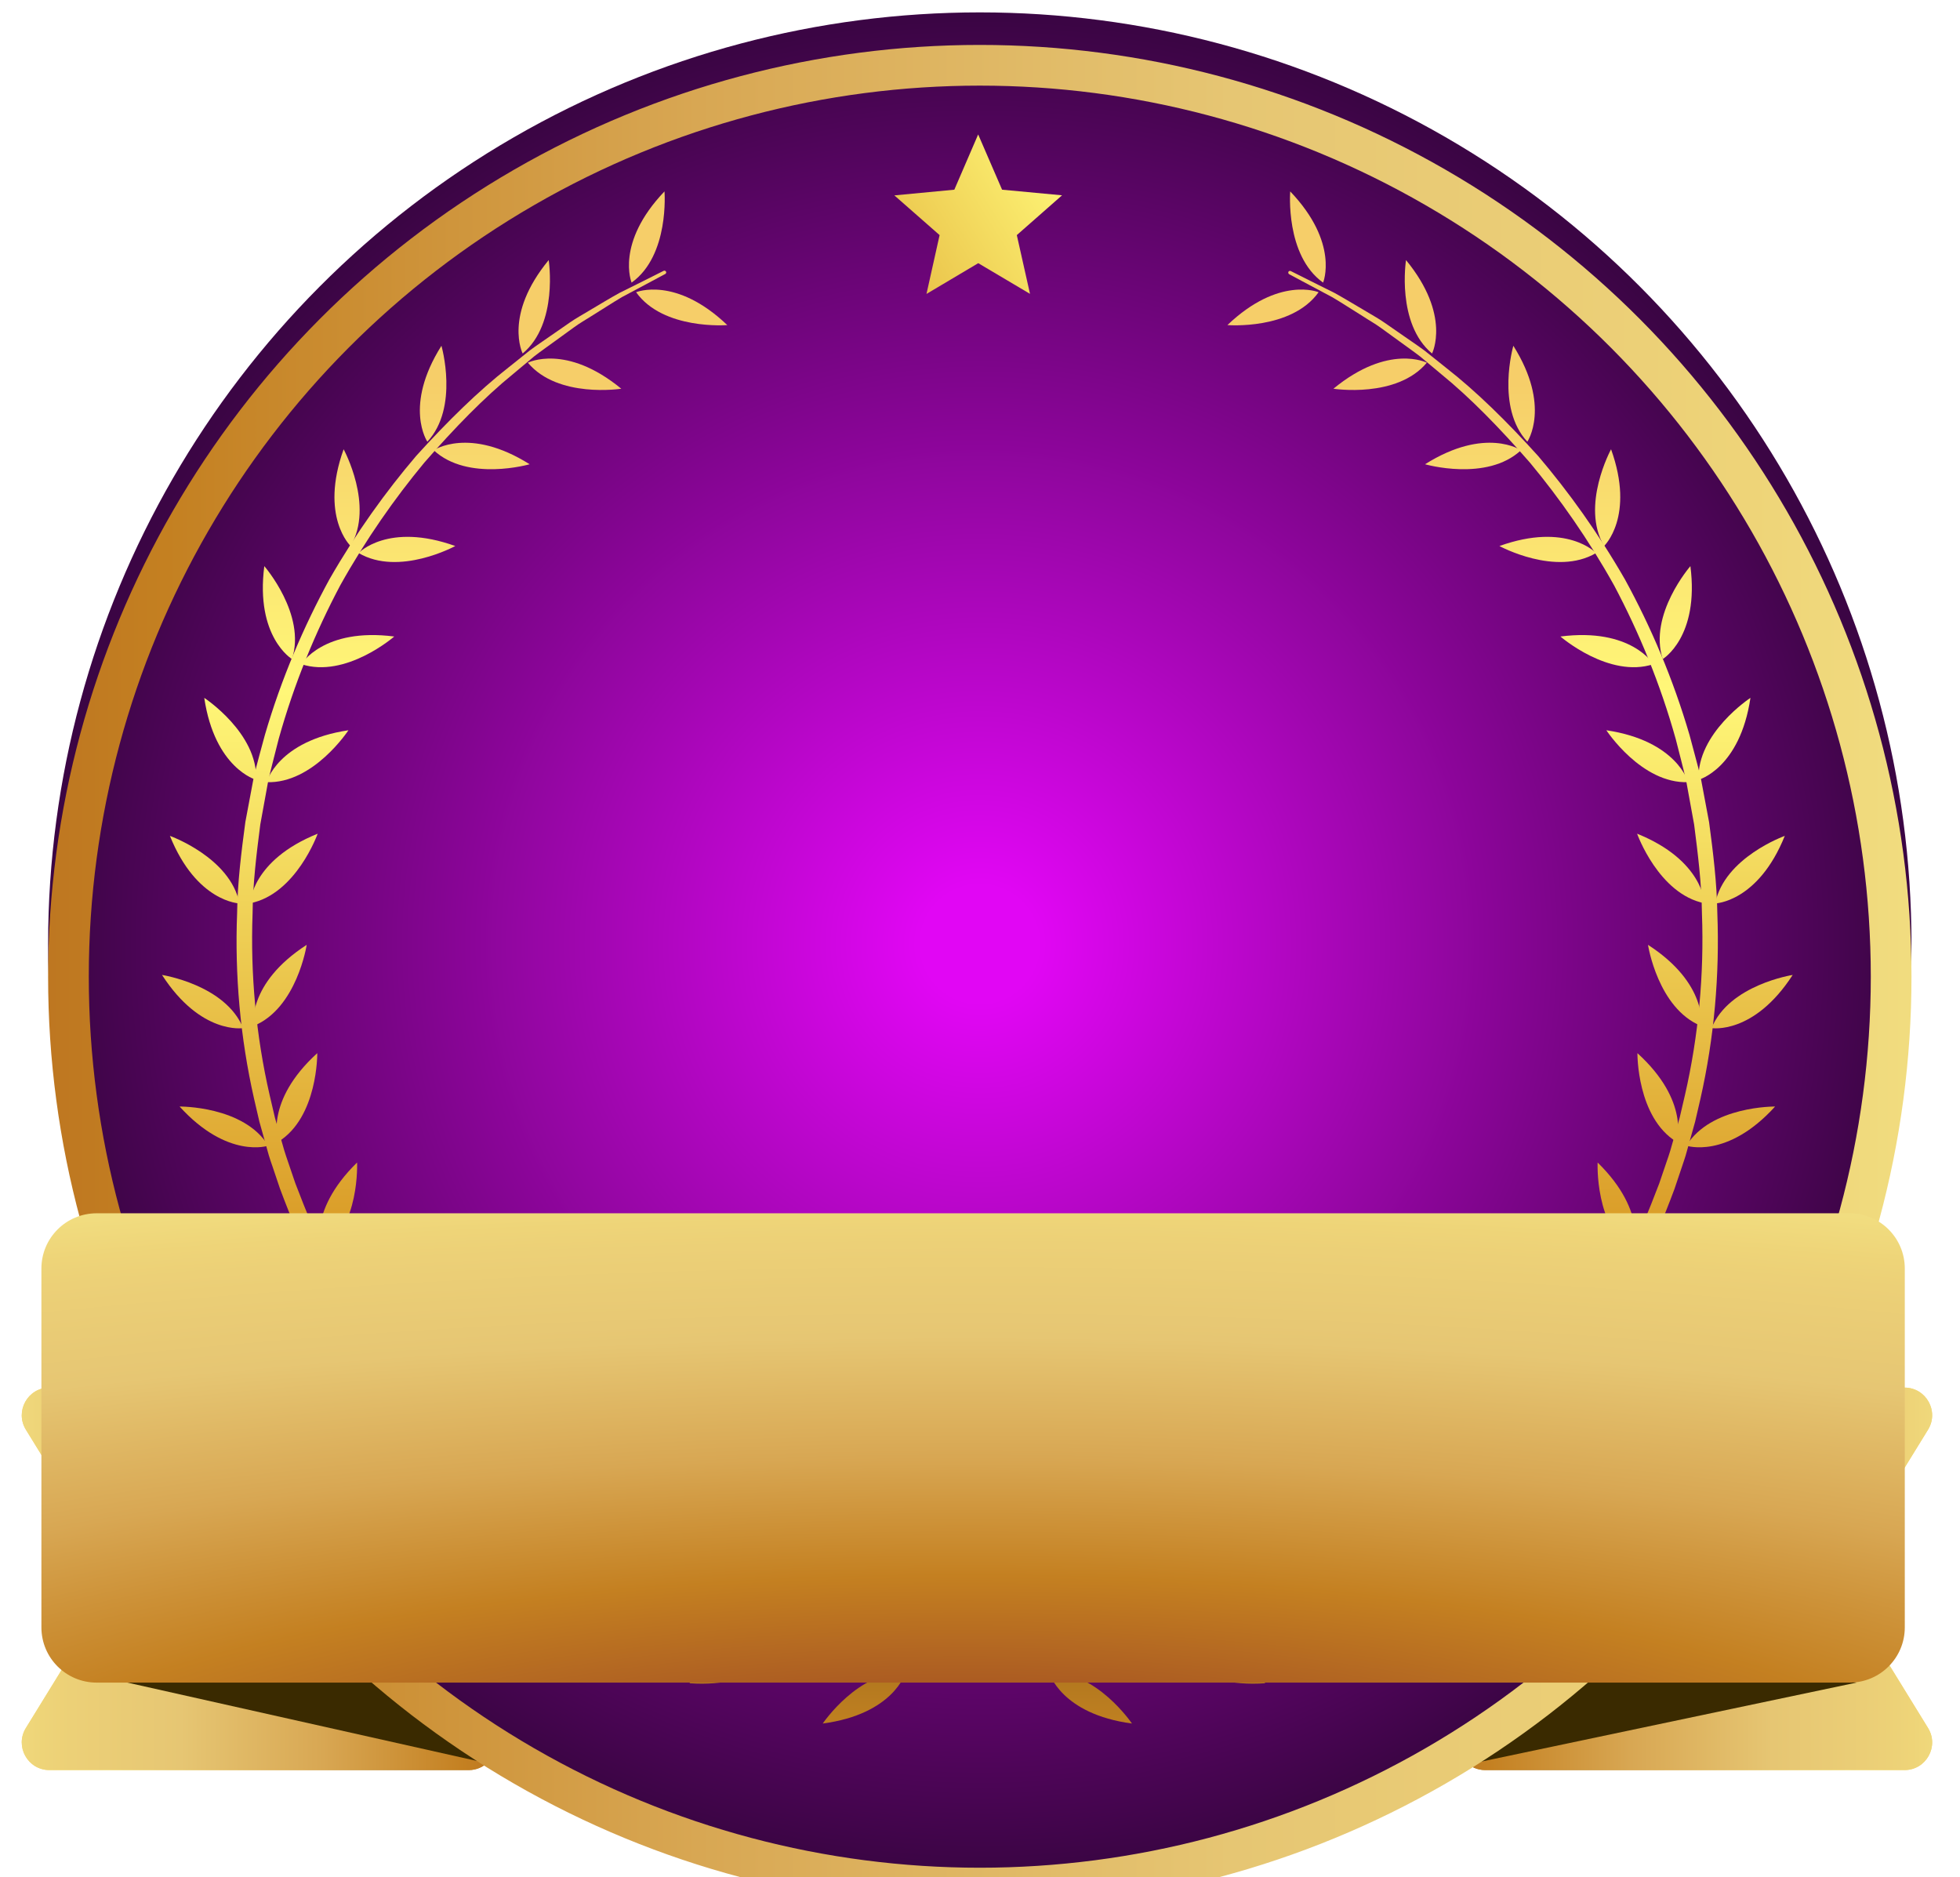 <svg width="142" height="136" viewBox="0 0 142 136" fill="none" xmlns="http://www.w3.org/2000/svg">
<path d="M139.684 125.185C140.504 126.517 139.545 128.233 137.98 128.233H107.598C106.494 128.233 105.598 127.337 105.598 126.233V102.525C105.598 101.421 106.494 100.525 107.598 100.525H137.98C139.544 100.525 140.503 102.241 139.683 103.574L133.679 113.329C133.284 113.971 133.283 114.782 133.679 115.425L139.684 125.185Z" fill="url(#paint0_linear_196_27724)"/>
<path d="M139.684 125.185C140.504 126.517 139.545 128.233 137.98 128.233H107.598C106.494 128.233 105.598 127.337 105.598 126.233V102.525C105.598 101.421 106.494 100.525 107.598 100.525H137.98C139.544 100.525 140.503 102.241 139.683 103.574L133.679 113.329C133.284 113.971 133.283 114.782 133.679 115.425L139.684 125.185Z" fill="url(#paint1_linear_196_27724)"/>
<path d="M106 114.896V127.896L134.5 121.896L106 114.896Z" fill="#3A2A00"/>
<path d="M1.875 125.185C1.055 126.517 2.014 128.233 3.579 128.233H33.961C35.065 128.233 35.961 127.337 35.961 126.233V102.525C35.961 101.421 35.065 100.525 33.961 100.525H3.579C2.015 100.525 1.056 102.241 1.876 103.574L7.88 113.329C8.275 113.971 8.275 114.782 7.88 115.425L1.875 125.185Z" fill="url(#paint2_linear_196_27724)"/>
<path d="M1.875 125.185C1.055 126.517 2.014 128.233 3.579 128.233H33.961C35.065 128.233 35.961 127.337 35.961 126.233V102.525C35.961 101.421 35.065 100.525 33.961 100.525H3.579C2.015 100.525 1.056 102.241 1.876 103.574L7.88 113.329C8.275 113.971 8.275 114.782 7.88 115.425L1.875 125.185Z" fill="url(#paint3_linear_196_27724)"/>
<path d="M36 114.896V127.896L7 121.396L36 114.896Z" fill="#3A2A00"/>
<g filter="url(#filter0_ii_196_27724)">
<circle cx="70.985" cy="68.397" r="67.5" fill="url(#paint4_radial_196_27724)"/>
</g>
<g filter="url(#filter1_i_196_27724)">
<circle cx="70.985" cy="68.397" r="66.026" stroke="url(#paint5_linear_196_27724)" stroke-width="2.948"/>
</g>
<g clip-path="url(#clip0_196_27724)">
<path fill-rule="evenodd" clip-rule="evenodd" d="M65.779 120.445C65.779 120.445 62.796 119.59 62.112 114.456C62.112 114.456 65.962 117.061 65.779 120.445Z" fill="url(#paint6_linear_196_27724)"/>
<path fill-rule="evenodd" clip-rule="evenodd" d="M65.597 121.194C65.597 121.194 64.742 124.177 59.607 124.861C59.607 124.861 62.213 121.005 65.597 121.194Z" fill="url(#paint7_linear_196_27724)"/>
<path fill-rule="evenodd" clip-rule="evenodd" d="M56.872 118.847C56.872 118.847 54.119 117.415 54.478 112.245C54.478 112.245 57.732 115.57 56.872 118.847Z" fill="url(#paint8_linear_196_27724)"/>
<path fill-rule="evenodd" clip-rule="evenodd" d="M56.547 119.549C56.547 119.549 55.115 122.296 49.945 121.942C49.945 121.942 53.27 118.688 56.547 119.549Z" fill="url(#paint9_linear_196_27724)"/>
<path fill-rule="evenodd" clip-rule="evenodd" d="M48.76 115.799C48.76 115.799 46.207 114.037 47.203 108.949C47.203 108.949 50.021 112.651 48.76 115.799Z" fill="url(#paint10_linear_196_27724)"/>
<path fill-rule="evenodd" clip-rule="evenodd" d="M48.347 116.454C48.347 116.454 46.585 119.007 41.497 118.01C41.497 118.01 45.199 115.192 48.347 116.454Z" fill="url(#paint11_linear_196_27724)"/>
<path fill-rule="evenodd" clip-rule="evenodd" d="M40.878 111.342C40.878 111.342 38.797 109.043 40.925 104.321C40.925 104.321 42.823 108.566 40.878 111.342Z" fill="url(#paint12_linear_196_27724)"/>
<path fill-rule="evenodd" clip-rule="evenodd" d="M40.33 111.885C40.33 111.885 38.031 113.966 33.309 111.832C33.309 111.832 37.553 109.933 40.33 111.885Z" fill="url(#paint13_linear_196_27724)"/>
<path fill-rule="evenodd" clip-rule="evenodd" d="M33.745 105.518C33.745 105.518 32.141 102.86 35.142 98.633C35.142 98.633 36.191 103.166 33.745 105.518Z" fill="url(#paint14_linear_196_27724)"/>
<path fill-rule="evenodd" clip-rule="evenodd" d="M33.102 105.943C33.102 105.943 30.449 107.547 26.217 104.546C26.217 104.546 30.75 103.502 33.102 105.943Z" fill="url(#paint15_linear_196_27724)"/>
<path fill-rule="evenodd" clip-rule="evenodd" d="M27.755 98.426C27.755 98.426 26.458 95.609 29.913 91.741C29.913 91.741 30.444 96.363 27.755 98.426Z" fill="url(#paint16_linear_196_27724)"/>
<path fill-rule="evenodd" clip-rule="evenodd" d="M27.071 98.774C27.071 98.774 24.253 100.071 20.386 96.616C20.386 96.616 25.008 96.086 27.071 98.774Z" fill="url(#paint17_linear_196_27724)"/>
<path fill-rule="evenodd" clip-rule="evenodd" d="M23.269 90.745C23.269 90.745 22.167 87.844 25.869 84.219C25.869 84.219 26.093 88.864 23.269 90.745Z" fill="url(#paint18_linear_196_27724)"/>
<path fill-rule="evenodd" clip-rule="evenodd" d="M22.562 91.045C22.562 91.045 19.661 92.148 16.036 88.446C16.036 88.446 20.681 88.222 22.562 91.045Z" fill="url(#paint19_linear_196_27724)"/>
<path fill-rule="evenodd" clip-rule="evenodd" d="M20.151 82.722C20.151 82.722 19.148 79.786 22.986 76.296C22.986 76.296 23.039 80.947 20.151 82.722Z" fill="url(#paint20_linear_196_27724)"/>
<path fill-rule="evenodd" clip-rule="evenodd" d="M19.437 82.999C19.437 82.999 16.501 84.001 13.011 80.163C13.011 80.163 17.663 80.11 19.437 82.999Z" fill="url(#paint21_linear_196_27724)"/>
<path fill-rule="evenodd" clip-rule="evenodd" d="M18.37 74.327C18.37 74.327 17.863 71.267 22.22 68.449C22.22 68.449 21.512 73.047 18.37 74.327Z" fill="url(#paint22_linear_196_27724)"/>
<path fill-rule="evenodd" clip-rule="evenodd" d="M17.616 74.48C17.616 74.48 14.556 74.987 11.738 70.63C11.738 70.63 16.336 71.338 17.616 74.48Z" fill="url(#paint23_linear_196_27724)"/>
<path fill-rule="evenodd" clip-rule="evenodd" d="M18.122 65.437C18.122 65.437 18.205 62.336 23.015 60.397C23.015 60.397 21.453 64.777 18.122 65.437Z" fill="url(#paint24_linear_196_27724)"/>
<path fill-rule="evenodd" clip-rule="evenodd" d="M17.35 65.449C17.35 65.449 14.249 65.366 12.31 60.556C12.31 60.556 16.69 62.118 17.35 65.449Z" fill="url(#paint25_linear_196_27724)"/>
<path fill-rule="evenodd" clip-rule="evenodd" d="M19.313 56.664C19.313 56.664 20.121 53.67 25.244 52.903C25.244 52.903 22.697 56.794 19.313 56.664Z" fill="url(#paint26_linear_196_27724)"/>
<path fill-rule="evenodd" clip-rule="evenodd" d="M18.559 56.494C18.559 56.494 15.564 55.686 14.798 50.557C14.798 50.557 18.689 53.104 18.559 56.494Z" fill="url(#paint27_linear_196_27724)"/>
<path fill-rule="evenodd" clip-rule="evenodd" d="M21.831 48.117C21.831 48.117 23.422 45.452 28.563 46.112C28.563 46.112 25.055 49.166 21.831 48.117Z" fill="url(#paint28_linear_196_27724)"/>
<path fill-rule="evenodd" clip-rule="evenodd" d="M21.153 47.745C21.153 47.745 18.488 46.154 19.148 41.013C19.148 41.013 22.202 44.521 21.153 47.745Z" fill="url(#paint29_linear_196_27724)"/>
<path fill-rule="evenodd" clip-rule="evenodd" d="M25.981 40.063C25.981 40.063 28.109 37.806 32.984 39.557C32.984 39.557 28.899 41.785 25.981 40.063Z" fill="url(#paint30_linear_196_27724)"/>
<path fill-rule="evenodd" clip-rule="evenodd" d="M25.403 39.557C25.403 39.557 23.145 37.429 24.896 32.547C24.896 32.547 27.125 36.633 25.403 39.557Z" fill="url(#paint31_linear_196_27724)"/>
<path fill-rule="evenodd" clip-rule="evenodd" d="M31.422 32.618C31.422 32.618 33.986 30.873 38.373 33.633C38.373 33.633 33.904 34.923 31.422 32.618Z" fill="url(#paint32_linear_196_27724)"/>
<path fill-rule="evenodd" clip-rule="evenodd" d="M30.962 31.999C30.962 31.999 29.217 29.435 31.982 25.049C31.982 25.049 33.273 29.517 30.962 31.999Z" fill="url(#paint33_linear_196_27724)"/>
<path fill-rule="evenodd" clip-rule="evenodd" d="M38.243 26.275C38.243 26.275 41.008 24.866 45.011 28.161C45.011 28.161 40.418 28.881 38.243 26.275Z" fill="url(#paint34_linear_196_27724)"/>
<path fill-rule="evenodd" clip-rule="evenodd" d="M37.866 25.609C37.866 25.609 36.457 22.844 39.752 18.841C39.752 18.841 40.471 23.434 37.866 25.609Z" fill="url(#paint35_linear_196_27724)"/>
<path fill-rule="evenodd" clip-rule="evenodd" d="M46.084 21.17C46.084 21.17 48.943 19.973 52.692 23.551C52.692 23.551 48.058 23.929 46.084 21.17Z" fill="url(#paint36_linear_196_27724)"/>
<path fill-rule="evenodd" clip-rule="evenodd" d="M45.759 20.474C45.759 20.474 44.562 17.615 48.141 13.866C48.141 13.866 48.518 18.499 45.759 20.474Z" fill="url(#paint37_linear_196_27724)"/>
<path d="M70.861 120.999C70.861 120.999 70.301 120.999 69.246 120.999C68.721 120.999 68.073 121.011 67.306 120.958C66.923 120.934 66.516 120.911 66.074 120.887C65.856 120.875 65.632 120.864 65.396 120.846C65.166 120.822 64.924 120.793 64.683 120.769C63.704 120.663 62.62 120.563 61.446 120.351C60.267 120.192 59.017 119.909 57.667 119.62C54.997 118.977 52.032 118.028 48.919 116.678C45.812 115.322 42.564 113.559 39.398 111.302C38.591 110.759 37.836 110.117 37.04 109.515C36.256 108.896 35.508 108.218 34.729 107.558C33.232 106.167 31.735 104.711 30.343 103.095C29.995 102.695 29.636 102.3 29.294 101.887C28.958 101.468 28.628 101.044 28.292 100.619L27.791 99.989L27.313 99.328C26.995 98.886 26.677 98.444 26.358 97.996C25.15 96.174 23.959 94.3 22.974 92.296C21.937 90.315 21.076 88.228 20.286 86.117L19.744 84.508C19.655 84.243 19.555 83.971 19.478 83.706L19.248 82.887L18.789 81.248L18.405 79.591C17.403 75.164 17.003 70.613 17.179 66.15C17.203 63.957 17.486 61.723 17.775 59.553C17.975 58.481 18.176 57.414 18.376 56.352C18.618 55.303 18.918 54.271 19.19 53.246C20.38 49.166 22.008 45.376 23.87 41.962C25.804 38.59 27.962 35.596 30.16 33.019C32.436 30.508 34.659 28.327 36.822 26.635C37.359 26.204 37.877 25.792 38.378 25.391C38.897 25.008 39.41 24.666 39.899 24.324C40.389 23.982 40.854 23.658 41.303 23.351C41.751 23.039 42.21 22.797 42.629 22.538C43.478 22.037 44.227 21.577 44.898 21.211C45.582 20.869 46.166 20.58 46.638 20.345C47.581 19.873 48.082 19.619 48.082 19.619C48.147 19.59 48.223 19.619 48.253 19.678C48.282 19.737 48.259 19.814 48.2 19.849H48.194C48.194 19.849 47.699 20.115 46.773 20.61C46.313 20.858 45.742 21.164 45.069 21.518C44.415 21.901 43.684 22.384 42.853 22.897C42.44 23.163 41.992 23.41 41.556 23.734C41.12 24.047 40.66 24.383 40.182 24.731C39.711 25.078 39.204 25.426 38.703 25.815C38.213 26.222 37.712 26.646 37.188 27.083C35.077 28.798 32.931 31.003 30.738 33.52C28.604 36.091 26.517 39.062 24.654 42.398C22.862 45.776 21.312 49.514 20.192 53.529C19.944 54.543 19.661 55.551 19.431 56.582C19.243 57.626 19.054 58.669 18.859 59.724C18.588 61.847 18.317 63.969 18.299 66.192C18.14 70.554 18.541 75.017 19.537 79.338L19.915 80.959L20.369 82.557L20.599 83.358C20.675 83.624 20.775 83.883 20.858 84.142L21.394 85.716C22.178 87.78 23.021 89.82 24.041 91.753C25.02 93.704 26.152 95.555 27.325 97.348C27.631 97.784 27.938 98.22 28.245 98.656L28.704 99.305L29.194 99.93C29.518 100.348 29.842 100.761 30.166 101.174C30.497 101.58 30.844 101.969 31.18 102.364C32.525 103.956 33.986 105.395 35.437 106.774C36.197 107.428 36.922 108.106 37.689 108.714C38.461 109.315 39.198 109.946 39.988 110.488C43.065 112.746 46.207 114.579 49.237 115.976C52.267 117.385 55.186 118.37 57.803 119.095C59.124 119.425 60.356 119.755 61.517 119.956C62.672 120.209 63.745 120.345 64.712 120.486C64.954 120.522 65.19 120.557 65.42 120.587C65.65 120.61 65.874 120.634 66.092 120.651C66.528 120.693 66.935 120.734 67.312 120.769C68.067 120.858 68.721 120.875 69.246 120.905C70.295 120.958 70.855 120.981 70.855 120.981L70.861 120.999Z" fill="url(#paint38_linear_196_27724)"/>
<path fill-rule="evenodd" clip-rule="evenodd" d="M75.837 120.445C75.837 120.445 78.82 119.59 79.503 114.456C79.503 114.456 75.654 117.061 75.837 120.445Z" fill="url(#paint39_linear_196_27724)"/>
<path fill-rule="evenodd" clip-rule="evenodd" d="M76.019 121.194C76.019 121.194 76.874 124.177 82.009 124.861C82.009 124.861 79.403 121.005 76.019 121.194Z" fill="url(#paint40_linear_196_27724)"/>
<path fill-rule="evenodd" clip-rule="evenodd" d="M84.744 118.847C84.744 118.847 87.497 117.415 87.138 112.245C87.138 112.245 83.883 115.57 84.744 118.847Z" fill="url(#paint41_linear_196_27724)"/>
<path fill-rule="evenodd" clip-rule="evenodd" d="M85.069 119.549C85.069 119.549 86.501 122.296 91.671 121.942C91.671 121.942 88.346 118.688 85.069 119.549Z" fill="url(#paint42_linear_196_27724)"/>
<path fill-rule="evenodd" clip-rule="evenodd" d="M92.856 115.799C92.856 115.799 95.409 114.037 94.412 108.949C94.412 108.949 91.594 112.651 92.856 115.799Z" fill="url(#paint43_linear_196_27724)"/>
<path fill-rule="evenodd" clip-rule="evenodd" d="M93.269 116.454C93.269 116.454 95.031 119.007 100.119 118.01C100.119 118.01 96.417 115.192 93.269 116.454Z" fill="url(#paint44_linear_196_27724)"/>
<path fill-rule="evenodd" clip-rule="evenodd" d="M100.738 111.342C100.738 111.342 102.825 109.043 100.691 104.321C100.691 104.321 98.793 108.566 100.738 111.342Z" fill="url(#paint45_linear_196_27724)"/>
<path fill-rule="evenodd" clip-rule="evenodd" d="M101.286 111.885C101.286 111.885 103.585 113.966 108.307 111.832C108.307 111.832 104.063 109.933 101.286 111.885Z" fill="url(#paint46_linear_196_27724)"/>
<path fill-rule="evenodd" clip-rule="evenodd" d="M107.871 105.518C107.871 105.518 109.475 102.86 106.474 98.633C106.474 98.633 105.431 103.166 107.871 105.518Z" fill="url(#paint47_linear_196_27724)"/>
<path fill-rule="evenodd" clip-rule="evenodd" d="M108.514 105.943C108.514 105.943 111.172 107.547 115.399 104.546C115.399 104.546 110.866 103.502 108.514 105.943Z" fill="url(#paint48_linear_196_27724)"/>
<path fill-rule="evenodd" clip-rule="evenodd" d="M113.861 98.426C113.861 98.426 115.158 95.609 111.703 91.741C111.703 91.741 111.172 96.363 113.861 98.426Z" fill="url(#paint49_linear_196_27724)"/>
<path fill-rule="evenodd" clip-rule="evenodd" d="M114.544 98.774C114.544 98.774 117.362 100.071 121.23 96.616C121.23 96.616 116.608 96.086 114.544 98.774Z" fill="url(#paint50_linear_196_27724)"/>
<path fill-rule="evenodd" clip-rule="evenodd" d="M118.347 90.745C118.347 90.745 119.449 87.844 115.747 84.219C115.747 84.219 115.523 88.864 118.347 90.745Z" fill="url(#paint51_linear_196_27724)"/>
<path fill-rule="evenodd" clip-rule="evenodd" d="M119.054 91.045C119.054 91.045 121.955 92.148 125.58 88.446C125.58 88.446 120.935 88.222 119.054 91.045Z" fill="url(#paint52_linear_196_27724)"/>
<path fill-rule="evenodd" clip-rule="evenodd" d="M121.465 82.722C121.465 82.722 122.468 79.786 118.63 76.296C118.63 76.296 118.577 80.947 121.465 82.722Z" fill="url(#paint53_linear_196_27724)"/>
<path fill-rule="evenodd" clip-rule="evenodd" d="M122.179 82.999C122.179 82.999 125.115 84.001 128.604 80.163C128.604 80.163 123.953 80.11 122.179 82.999Z" fill="url(#paint54_linear_196_27724)"/>
<path fill-rule="evenodd" clip-rule="evenodd" d="M123.246 74.327C123.246 74.327 123.753 71.267 119.396 68.449C119.396 68.449 120.104 73.047 123.246 74.327Z" fill="url(#paint55_linear_196_27724)"/>
<path fill-rule="evenodd" clip-rule="evenodd" d="M124 74.48C124 74.48 127.06 74.987 129.878 70.63C129.878 70.63 125.28 71.338 124 74.48Z" fill="url(#paint56_linear_196_27724)"/>
<path fill-rule="evenodd" clip-rule="evenodd" d="M123.493 65.437C123.493 65.437 123.411 62.336 118.606 60.397C118.606 60.397 120.168 64.777 123.493 65.437Z" fill="url(#paint57_linear_196_27724)"/>
<path fill-rule="evenodd" clip-rule="evenodd" d="M124.266 65.449C124.266 65.449 127.366 65.366 129.306 60.556C129.306 60.556 124.926 62.118 124.266 65.449Z" fill="url(#paint58_linear_196_27724)"/>
<path fill-rule="evenodd" clip-rule="evenodd" d="M122.308 56.664C122.308 56.664 121.501 53.67 116.378 52.903C116.378 52.903 118.925 56.794 122.308 56.664Z" fill="url(#paint59_linear_196_27724)"/>
<path fill-rule="evenodd" clip-rule="evenodd" d="M123.057 56.494C123.057 56.494 126.052 55.686 126.818 50.557C126.818 50.557 122.927 53.104 123.057 56.494Z" fill="url(#paint60_linear_196_27724)"/>
<path fill-rule="evenodd" clip-rule="evenodd" d="M119.785 48.117C119.785 48.117 118.194 45.452 113.053 46.112C113.053 46.112 116.561 49.166 119.785 48.117Z" fill="url(#paint61_linear_196_27724)"/>
<path fill-rule="evenodd" clip-rule="evenodd" d="M120.463 47.745C120.463 47.745 123.128 46.154 122.468 41.013C122.468 41.013 119.414 44.521 120.463 47.745Z" fill="url(#paint62_linear_196_27724)"/>
<path fill-rule="evenodd" clip-rule="evenodd" d="M115.635 40.063C115.635 40.063 113.507 37.806 108.632 39.557C108.632 39.557 112.717 41.785 115.635 40.063Z" fill="url(#paint63_linear_196_27724)"/>
<path fill-rule="evenodd" clip-rule="evenodd" d="M116.213 39.557C116.213 39.557 118.471 37.429 116.72 32.547C116.72 32.547 114.491 36.633 116.213 39.557Z" fill="url(#paint64_linear_196_27724)"/>
<path fill-rule="evenodd" clip-rule="evenodd" d="M110.194 32.618C110.194 32.618 107.629 30.873 103.243 33.633C103.243 33.633 107.712 34.923 110.194 32.618Z" fill="url(#paint65_linear_196_27724)"/>
<path fill-rule="evenodd" clip-rule="evenodd" d="M110.654 31.999C110.654 31.999 112.399 29.435 109.64 25.049C109.64 25.049 108.349 29.517 110.654 31.999Z" fill="url(#paint66_linear_196_27724)"/>
<path fill-rule="evenodd" clip-rule="evenodd" d="M103.373 26.275C103.373 26.275 100.608 24.866 96.605 28.161C96.605 28.161 101.198 28.881 103.373 26.275Z" fill="url(#paint67_linear_196_27724)"/>
<path fill-rule="evenodd" clip-rule="evenodd" d="M103.75 25.609C103.75 25.609 105.159 22.844 101.864 18.841C101.864 18.841 101.145 23.434 103.75 25.609Z" fill="url(#paint68_linear_196_27724)"/>
<path fill-rule="evenodd" clip-rule="evenodd" d="M95.532 21.17C95.532 21.17 92.673 19.973 88.924 23.551C88.924 23.551 93.558 23.929 95.532 21.17Z" fill="url(#paint69_linear_196_27724)"/>
<path fill-rule="evenodd" clip-rule="evenodd" d="M95.857 20.474C95.857 20.474 97.053 17.615 93.475 13.866C93.475 13.866 93.098 18.499 95.857 20.474Z" fill="url(#paint70_linear_196_27724)"/>
<path d="M70.755 120.999C70.755 120.999 71.315 120.97 72.364 120.923C72.889 120.893 73.537 120.875 74.292 120.787C74.669 120.752 75.076 120.71 75.512 120.669C75.73 120.651 75.954 120.628 76.184 120.604C76.414 120.569 76.65 120.533 76.892 120.504C77.859 120.363 78.937 120.227 80.087 119.973C81.248 119.773 82.48 119.443 83.801 119.113C86.418 118.388 89.337 117.403 92.367 115.994C95.403 114.597 98.539 112.764 101.616 110.506C102.406 109.969 103.137 109.333 103.915 108.731C104.682 108.118 105.407 107.446 106.167 106.792C107.623 105.412 109.08 103.974 110.424 102.382C110.76 101.987 111.107 101.598 111.438 101.191C111.762 100.779 112.08 100.36 112.41 99.948L112.9 99.323L113.359 98.674C113.666 98.238 113.973 97.802 114.279 97.365C115.446 95.573 116.584 93.722 117.563 91.771C118.583 89.837 119.426 87.803 120.21 85.734L120.746 84.16C120.835 83.901 120.929 83.635 121.005 83.376L121.235 82.574L121.689 80.977L122.067 79.356C123.063 75.034 123.464 70.566 123.305 66.209C123.281 63.987 123.01 61.859 122.739 59.742C122.55 58.687 122.355 57.644 122.167 56.6C121.937 55.568 121.654 54.554 121.406 53.546C120.286 49.532 118.736 45.794 116.944 42.416C115.081 39.074 112.994 36.108 110.86 33.538C108.667 31.021 106.521 28.816 104.411 27.101C103.886 26.664 103.385 26.24 102.895 25.833C102.394 25.444 101.887 25.096 101.416 24.748C100.938 24.401 100.478 24.07 100.042 23.752C99.606 23.434 99.152 23.186 98.745 22.915C97.914 22.402 97.183 21.919 96.529 21.535C95.857 21.176 95.291 20.875 94.825 20.628C93.899 20.132 93.404 19.867 93.404 19.867H93.398C93.339 19.826 93.316 19.755 93.345 19.69C93.375 19.631 93.451 19.608 93.516 19.637C93.516 19.637 94.017 19.891 94.96 20.362C95.432 20.598 96.016 20.887 96.7 21.229C97.372 21.6 98.12 22.06 98.969 22.555C99.388 22.815 99.848 23.056 100.296 23.369C100.744 23.675 101.209 24 101.699 24.342C102.188 24.683 102.701 25.025 103.22 25.409C103.721 25.809 104.24 26.228 104.776 26.652C106.945 28.344 109.168 30.526 111.438 33.037C113.636 35.619 115.788 38.608 117.728 41.98C119.597 45.393 121.218 49.184 122.409 53.263C122.674 54.289 122.974 55.321 123.222 56.37C123.423 57.431 123.623 58.498 123.823 59.571C124.112 61.741 124.389 63.975 124.419 66.168C124.59 70.631 124.195 75.182 123.193 79.609L122.809 81.266L122.35 82.904L122.12 83.724C122.037 83.995 121.943 84.26 121.854 84.531L121.312 86.141C120.522 88.257 119.661 90.338 118.624 92.319C117.633 94.323 116.449 96.198 115.24 98.02C114.922 98.468 114.603 98.91 114.285 99.352L113.813 100.012L113.306 100.643C112.97 101.068 112.634 101.486 112.304 101.911C111.962 102.323 111.603 102.718 111.255 103.119C109.869 104.728 108.366 106.19 106.869 107.582C106.091 108.242 105.342 108.92 104.558 109.539C103.762 110.146 103.007 110.783 102.2 111.325C99.034 113.583 95.78 115.346 92.679 116.702C89.572 118.052 86.601 119.001 83.931 119.643C82.587 119.926 81.331 120.209 80.152 120.374C78.984 120.587 77.894 120.687 76.915 120.793C76.668 120.822 76.432 120.846 76.202 120.87C75.966 120.887 75.742 120.899 75.524 120.911C75.088 120.934 74.675 120.958 74.292 120.982C73.531 121.035 72.883 121.023 72.352 121.023C71.303 121.023 70.743 121.023 70.743 121.023L70.755 120.999Z" fill="url(#paint71_linear_196_27724)"/>
</g>
<g clip-path="url(#clip1_196_27724)">
<path d="M67.123 21.294L70.873 19.066L74.622 21.288L73.667 17.032L76.945 14.149L72.6 13.742L70.867 9.739L69.14 13.742L64.795 14.155L68.073 17.032L67.123 21.294Z" fill="url(#paint72_linear_196_27724)"/>
</g>
<path d="M3 91.897C3 89.687 4.791 87.897 7 87.897H134C136.209 87.897 138 89.687 138 91.897V117.896C138 120.106 136.209 121.896 134 121.896H7C4.791 121.896 3 120.106 3 117.896V91.897Z" fill="url(#paint73_diamond_196_27724)"/>
<defs>
<filter id="filter0_ii_196_27724" x="3.485" y="0.896" width="135" height="135" filterUnits="userSpaceOnUse" color-interpolation-filters="sRGB">
<feFlood flood-opacity="0" result="BackgroundImageFix"/>
<feBlend mode="normal" in="SourceGraphic" in2="BackgroundImageFix" result="shape"/>
<feColorMatrix in="SourceAlpha" type="matrix" values="0 0 0 0 0 0 0 0 0 0 0 0 0 0 0 0 0 0 127 0" result="hardAlpha"/>
<feOffset/>
<feGaussianBlur stdDeviation="8.548"/>
<feComposite in2="hardAlpha" operator="arithmetic" k2="-1" k3="1"/>
<feColorMatrix type="matrix" values="0 0 0 0 0 0 0 0 0 0 0 0 0 0 0 0 0 0 1 0"/>
<feBlend mode="normal" in2="shape" result="effect1_innerShadow_196_27724"/>
<feColorMatrix in="SourceAlpha" type="matrix" values="0 0 0 0 0 0 0 0 0 0 0 0 0 0 0 0 0 0 127 0" result="hardAlpha"/>
<feOffset/>
<feGaussianBlur stdDeviation="8.548"/>
<feComposite in2="hardAlpha" operator="arithmetic" k2="-1" k3="1"/>
<feColorMatrix type="matrix" values="0 0 0 0 0 0 0 0 0 0 0 0 0 0 0 0 0 0 1 0"/>
<feBlend mode="normal" in2="effect1_innerShadow_196_27724" result="effect2_innerShadow_196_27724"/>
</filter>
<filter id="filter1_i_196_27724" x="3.485" y="0.896" width="135" height="137.358" filterUnits="userSpaceOnUse" color-interpolation-filters="sRGB">
<feFlood flood-opacity="0" result="BackgroundImageFix"/>
<feBlend mode="normal" in="SourceGraphic" in2="BackgroundImageFix" result="shape"/>
<feColorMatrix in="SourceAlpha" type="matrix" values="0 0 0 0 0 0 0 0 0 0 0 0 0 0 0 0 0 0 127 0" result="hardAlpha"/>
<feOffset dy="2.358"/>
<feGaussianBlur stdDeviation="1.179"/>
<feComposite in2="hardAlpha" operator="arithmetic" k2="-1" k3="1"/>
<feColorMatrix type="matrix" values="0 0 0 0 0 0 0 0 0 0 0 0 0 0 0 0 0 0 0.25 0"/>
<feBlend mode="normal" in2="shape" result="effect1_innerShadow_196_27724"/>
</filter>
<linearGradient id="paint0_linear_196_27724" x1="105.598" y1="114.377" x2="141.559" y2="114.377" gradientUnits="userSpaceOnUse">
<stop stop-color="#DB9125"/>
<stop offset="0.04" stop-color="#C18121"/>
<stop offset="0.09" stop-color="#AE751E"/>
<stop offset="0.12" stop-color="#A7711E"/>
<stop offset="0.19" stop-color="#AC751E"/>
<stop offset="0.28" stop-color="#BB8221"/>
<stop offset="0.38" stop-color="#D59725"/>
<stop offset="0.39" stop-color="#D99A26"/>
<stop offset="0.78" stop-color="#FFF778"/>
<stop offset="1" stop-color="#F6CE69"/>
</linearGradient>
<linearGradient id="paint1_linear_196_27724" x1="87.585" y1="120.729" x2="148.925" y2="120.729" gradientUnits="userSpaceOnUse">
<stop stop-color="#9A3A1F"/>
<stop offset="0.167" stop-color="#A95822"/>
<stop offset="0.331" stop-color="#C48021"/>
<stop offset="0.498" stop-color="#D8A753"/>
<stop offset="0.666" stop-color="#E6C673"/>
<stop offset="0.796" stop-color="#ECD077"/>
<stop offset="0.83" stop-color="#EED478"/>
<stop offset="1" stop-color="#F8F090"/>
</linearGradient>
<linearGradient id="paint2_linear_196_27724" x1="35.961" y1="114.377" x2="-3.8147e-06" y2="114.377" gradientUnits="userSpaceOnUse">
<stop stop-color="#DB9125"/>
<stop offset="0.04" stop-color="#C18121"/>
<stop offset="0.09" stop-color="#AE751E"/>
<stop offset="0.12" stop-color="#A7711E"/>
<stop offset="0.19" stop-color="#AC751E"/>
<stop offset="0.28" stop-color="#BB8221"/>
<stop offset="0.38" stop-color="#D59725"/>
<stop offset="0.39" stop-color="#D99A26"/>
<stop offset="0.78" stop-color="#FFF778"/>
<stop offset="1" stop-color="#F6CE69"/>
</linearGradient>
<linearGradient id="paint3_linear_196_27724" x1="53.974" y1="120.729" x2="-7.366" y2="120.729" gradientUnits="userSpaceOnUse">
<stop stop-color="#9A3A1F"/>
<stop offset="0.167" stop-color="#A95822"/>
<stop offset="0.331" stop-color="#C48021"/>
<stop offset="0.498" stop-color="#D8A753"/>
<stop offset="0.666" stop-color="#E6C673"/>
<stop offset="0.796" stop-color="#ECD077"/>
<stop offset="0.83" stop-color="#EED478"/>
<stop offset="1" stop-color="#F8F090"/>
</linearGradient>
<radialGradient id="paint4_radial_196_27724" cx="0" cy="0" r="1" gradientUnits="userSpaceOnUse" gradientTransform="translate(70.985 68.397) rotate(90) scale(67.5)">
<stop offset="0.062" stop-color="#E106F4"/>
<stop offset="0.99" stop-color="#3B0544"/>
</radialGradient>
<linearGradient id="paint5_linear_196_27724" x1="-64.139" y1="99.334" x2="166.136" y2="99.334" gradientUnits="userSpaceOnUse">
<stop stop-color="#9A3A1F"/>
<stop offset="0.167" stop-color="#A95822"/>
<stop offset="0.331" stop-color="#C48021"/>
<stop offset="0.498" stop-color="#D8A753"/>
<stop offset="0.666" stop-color="#E6C673"/>
<stop offset="0.796" stop-color="#ECD077"/>
<stop offset="0.83" stop-color="#EED478"/>
<stop offset="1" stop-color="#F8F090"/>
</linearGradient>
<linearGradient id="paint6_linear_196_27724" x1="63.952" y1="129.412" x2="63.952" y2="27.743" gradientUnits="userSpaceOnUse">
<stop stop-color="#DB9125"/>
<stop offset="0.04" stop-color="#C18121"/>
<stop offset="0.09" stop-color="#AE751E"/>
<stop offset="0.12" stop-color="#A7711E"/>
<stop offset="0.19" stop-color="#AC751E"/>
<stop offset="0.28" stop-color="#BB8221"/>
<stop offset="0.38" stop-color="#D59725"/>
<stop offset="0.39" stop-color="#D99A26"/>
<stop offset="0.78" stop-color="#FFF778"/>
<stop offset="1" stop-color="#F6CE69"/>
</linearGradient>
<linearGradient id="paint7_linear_196_27724" x1="62.602" y1="129.412" x2="62.602" y2="27.743" gradientUnits="userSpaceOnUse">
<stop stop-color="#DB9125"/>
<stop offset="0.04" stop-color="#C18121"/>
<stop offset="0.09" stop-color="#AE751E"/>
<stop offset="0.12" stop-color="#A7711E"/>
<stop offset="0.19" stop-color="#AC751E"/>
<stop offset="0.28" stop-color="#BB8221"/>
<stop offset="0.38" stop-color="#D59725"/>
<stop offset="0.39" stop-color="#D99A26"/>
<stop offset="0.78" stop-color="#FFF778"/>
<stop offset="1" stop-color="#F6CE69"/>
</linearGradient>
<linearGradient id="paint8_linear_196_27724" x1="55.734" y1="129.411" x2="55.734" y2="27.743" gradientUnits="userSpaceOnUse">
<stop stop-color="#DB9125"/>
<stop offset="0.04" stop-color="#C18121"/>
<stop offset="0.09" stop-color="#AE751E"/>
<stop offset="0.12" stop-color="#A7711E"/>
<stop offset="0.19" stop-color="#AC751E"/>
<stop offset="0.28" stop-color="#BB8221"/>
<stop offset="0.38" stop-color="#D59725"/>
<stop offset="0.39" stop-color="#D99A26"/>
<stop offset="0.78" stop-color="#FFF778"/>
<stop offset="1" stop-color="#F6CE69"/>
</linearGradient>
<linearGradient id="paint9_linear_196_27724" x1="53.24" y1="129.411" x2="53.24" y2="27.743" gradientUnits="userSpaceOnUse">
<stop stop-color="#DB9125"/>
<stop offset="0.04" stop-color="#C18121"/>
<stop offset="0.09" stop-color="#AE751E"/>
<stop offset="0.12" stop-color="#A7711E"/>
<stop offset="0.19" stop-color="#AC751E"/>
<stop offset="0.28" stop-color="#BB8221"/>
<stop offset="0.38" stop-color="#D59725"/>
<stop offset="0.39" stop-color="#D99A26"/>
<stop offset="0.78" stop-color="#FFF778"/>
<stop offset="1" stop-color="#F6CE69"/>
</linearGradient>
<linearGradient id="paint10_linear_196_27724" x1="48.029" y1="129.411" x2="48.029" y2="27.743" gradientUnits="userSpaceOnUse">
<stop stop-color="#DB9125"/>
<stop offset="0.04" stop-color="#C18121"/>
<stop offset="0.09" stop-color="#AE751E"/>
<stop offset="0.12" stop-color="#A7711E"/>
<stop offset="0.19" stop-color="#AC751E"/>
<stop offset="0.28" stop-color="#BB8221"/>
<stop offset="0.38" stop-color="#D59725"/>
<stop offset="0.39" stop-color="#D99A26"/>
<stop offset="0.78" stop-color="#FFF778"/>
<stop offset="1" stop-color="#F6CE69"/>
</linearGradient>
<linearGradient id="paint11_linear_196_27724" x1="44.922" y1="129.412" x2="44.922" y2="27.743" gradientUnits="userSpaceOnUse">
<stop stop-color="#DB9125"/>
<stop offset="0.04" stop-color="#C18121"/>
<stop offset="0.09" stop-color="#AE751E"/>
<stop offset="0.12" stop-color="#A7711E"/>
<stop offset="0.19" stop-color="#AC751E"/>
<stop offset="0.28" stop-color="#BB8221"/>
<stop offset="0.38" stop-color="#D59725"/>
<stop offset="0.39" stop-color="#D99A26"/>
<stop offset="0.78" stop-color="#FFF778"/>
<stop offset="1" stop-color="#F6CE69"/>
</linearGradient>
<linearGradient id="paint12_linear_196_27724" x1="40.86" y1="129.411" x2="40.86" y2="27.743" gradientUnits="userSpaceOnUse">
<stop stop-color="#DB9125"/>
<stop offset="0.04" stop-color="#C18121"/>
<stop offset="0.09" stop-color="#AE751E"/>
<stop offset="0.12" stop-color="#A7711E"/>
<stop offset="0.19" stop-color="#AC751E"/>
<stop offset="0.28" stop-color="#BB8221"/>
<stop offset="0.38" stop-color="#D59725"/>
<stop offset="0.39" stop-color="#D99A26"/>
<stop offset="0.78" stop-color="#FFF778"/>
<stop offset="1" stop-color="#F6CE69"/>
</linearGradient>
<linearGradient id="paint13_linear_196_27724" x1="36.816" y1="129.411" x2="36.816" y2="27.743" gradientUnits="userSpaceOnUse">
<stop stop-color="#DB9125"/>
<stop offset="0.04" stop-color="#C18121"/>
<stop offset="0.09" stop-color="#AE751E"/>
<stop offset="0.12" stop-color="#A7711E"/>
<stop offset="0.19" stop-color="#AC751E"/>
<stop offset="0.28" stop-color="#BB8221"/>
<stop offset="0.38" stop-color="#D59725"/>
<stop offset="0.39" stop-color="#D99A26"/>
<stop offset="0.78" stop-color="#FFF778"/>
<stop offset="1" stop-color="#F6CE69"/>
</linearGradient>
<linearGradient id="paint14_linear_196_27724" x1="34.34" y1="129.412" x2="34.34" y2="27.743" gradientUnits="userSpaceOnUse">
<stop stop-color="#DB9125"/>
<stop offset="0.04" stop-color="#C18121"/>
<stop offset="0.09" stop-color="#AE751E"/>
<stop offset="0.12" stop-color="#A7711E"/>
<stop offset="0.19" stop-color="#AC751E"/>
<stop offset="0.28" stop-color="#BB8221"/>
<stop offset="0.38" stop-color="#D59725"/>
<stop offset="0.39" stop-color="#D99A26"/>
<stop offset="0.78" stop-color="#FFF778"/>
<stop offset="1" stop-color="#F6CE69"/>
</linearGradient>
<linearGradient id="paint15_linear_196_27724" x1="29.66" y1="129.412" x2="29.66" y2="27.743" gradientUnits="userSpaceOnUse">
<stop stop-color="#DB9125"/>
<stop offset="0.04" stop-color="#C18121"/>
<stop offset="0.09" stop-color="#AE751E"/>
<stop offset="0.12" stop-color="#A7711E"/>
<stop offset="0.19" stop-color="#AC751E"/>
<stop offset="0.28" stop-color="#BB8221"/>
<stop offset="0.38" stop-color="#D59725"/>
<stop offset="0.39" stop-color="#D99A26"/>
<stop offset="0.78" stop-color="#FFF778"/>
<stop offset="1" stop-color="#F6CE69"/>
</linearGradient>
<linearGradient id="paint16_linear_196_27724" x1="28.74" y1="129.412" x2="28.74" y2="27.743" gradientUnits="userSpaceOnUse">
<stop stop-color="#DB9125"/>
<stop offset="0.04" stop-color="#C18121"/>
<stop offset="0.09" stop-color="#AE751E"/>
<stop offset="0.12" stop-color="#A7711E"/>
<stop offset="0.19" stop-color="#AC751E"/>
<stop offset="0.28" stop-color="#BB8221"/>
<stop offset="0.38" stop-color="#D59725"/>
<stop offset="0.39" stop-color="#D99A26"/>
<stop offset="0.78" stop-color="#FFF778"/>
<stop offset="1" stop-color="#F6CE69"/>
</linearGradient>
<linearGradient id="paint17_linear_196_27724" x1="23.729" y1="129.411" x2="23.729" y2="27.748" gradientUnits="userSpaceOnUse">
<stop stop-color="#DB9125"/>
<stop offset="0.04" stop-color="#C18121"/>
<stop offset="0.09" stop-color="#AE751E"/>
<stop offset="0.12" stop-color="#A7711E"/>
<stop offset="0.19" stop-color="#AC751E"/>
<stop offset="0.28" stop-color="#BB8221"/>
<stop offset="0.38" stop-color="#D59725"/>
<stop offset="0.39" stop-color="#D99A26"/>
<stop offset="0.78" stop-color="#FFF778"/>
<stop offset="1" stop-color="#F6CE69"/>
</linearGradient>
<linearGradient id="paint18_linear_196_27724" x1="24.495" y1="129.411" x2="24.495" y2="27.743" gradientUnits="userSpaceOnUse">
<stop stop-color="#DB9125"/>
<stop offset="0.04" stop-color="#C18121"/>
<stop offset="0.09" stop-color="#AE751E"/>
<stop offset="0.12" stop-color="#A7711E"/>
<stop offset="0.19" stop-color="#AC751E"/>
<stop offset="0.28" stop-color="#BB8221"/>
<stop offset="0.38" stop-color="#D59725"/>
<stop offset="0.39" stop-color="#D99A26"/>
<stop offset="0.78" stop-color="#FFF778"/>
<stop offset="1" stop-color="#F6CE69"/>
</linearGradient>
<linearGradient id="paint19_linear_196_27724" x1="19.296" y1="129.411" x2="19.296" y2="27.743" gradientUnits="userSpaceOnUse">
<stop stop-color="#DB9125"/>
<stop offset="0.04" stop-color="#C18121"/>
<stop offset="0.09" stop-color="#AE751E"/>
<stop offset="0.12" stop-color="#A7711E"/>
<stop offset="0.19" stop-color="#AC751E"/>
<stop offset="0.28" stop-color="#BB8221"/>
<stop offset="0.38" stop-color="#D59725"/>
<stop offset="0.39" stop-color="#D99A26"/>
<stop offset="0.78" stop-color="#FFF778"/>
<stop offset="1" stop-color="#F6CE69"/>
</linearGradient>
<linearGradient id="paint20_linear_196_27724" x1="21.512" y1="129.412" x2="21.512" y2="27.743" gradientUnits="userSpaceOnUse">
<stop stop-color="#DB9125"/>
<stop offset="0.04" stop-color="#C18121"/>
<stop offset="0.09" stop-color="#AE751E"/>
<stop offset="0.12" stop-color="#A7711E"/>
<stop offset="0.19" stop-color="#AC751E"/>
<stop offset="0.28" stop-color="#BB8221"/>
<stop offset="0.38" stop-color="#D59725"/>
<stop offset="0.39" stop-color="#D99A26"/>
<stop offset="0.78" stop-color="#FFF778"/>
<stop offset="1" stop-color="#F6CE69"/>
</linearGradient>
<linearGradient id="paint21_linear_196_27724" x1="16.224" y1="129.412" x2="16.224" y2="27.749" gradientUnits="userSpaceOnUse">
<stop stop-color="#DB9125"/>
<stop offset="0.04" stop-color="#C18121"/>
<stop offset="0.09" stop-color="#AE751E"/>
<stop offset="0.12" stop-color="#A7711E"/>
<stop offset="0.19" stop-color="#AC751E"/>
<stop offset="0.28" stop-color="#BB8221"/>
<stop offset="0.38" stop-color="#D59725"/>
<stop offset="0.39" stop-color="#D99A26"/>
<stop offset="0.78" stop-color="#FFF778"/>
<stop offset="1" stop-color="#F6CE69"/>
</linearGradient>
<linearGradient id="paint22_linear_196_27724" x1="20.28" y1="129.411" x2="20.28" y2="27.743" gradientUnits="userSpaceOnUse">
<stop stop-color="#DB9125"/>
<stop offset="0.04" stop-color="#C18121"/>
<stop offset="0.09" stop-color="#AE751E"/>
<stop offset="0.12" stop-color="#A7711E"/>
<stop offset="0.19" stop-color="#AC751E"/>
<stop offset="0.28" stop-color="#BB8221"/>
<stop offset="0.38" stop-color="#D59725"/>
<stop offset="0.39" stop-color="#D99A26"/>
<stop offset="0.78" stop-color="#FFF778"/>
<stop offset="1" stop-color="#F6CE69"/>
</linearGradient>
<linearGradient id="paint23_linear_196_27724" x1="14.674" y1="129.411" x2="14.674" y2="27.743" gradientUnits="userSpaceOnUse">
<stop stop-color="#DB9125"/>
<stop offset="0.04" stop-color="#C18121"/>
<stop offset="0.09" stop-color="#AE751E"/>
<stop offset="0.12" stop-color="#A7711E"/>
<stop offset="0.19" stop-color="#AC751E"/>
<stop offset="0.28" stop-color="#BB8221"/>
<stop offset="0.38" stop-color="#D59725"/>
<stop offset="0.39" stop-color="#D99A26"/>
<stop offset="0.78" stop-color="#FFF778"/>
<stop offset="1" stop-color="#F6CE69"/>
</linearGradient>
<linearGradient id="paint24_linear_196_27724" x1="20.563" y1="129.412" x2="20.563" y2="27.743" gradientUnits="userSpaceOnUse">
<stop stop-color="#DB9125"/>
<stop offset="0.04" stop-color="#C18121"/>
<stop offset="0.09" stop-color="#AE751E"/>
<stop offset="0.12" stop-color="#A7711E"/>
<stop offset="0.19" stop-color="#AC751E"/>
<stop offset="0.28" stop-color="#BB8221"/>
<stop offset="0.38" stop-color="#D59725"/>
<stop offset="0.39" stop-color="#D99A26"/>
<stop offset="0.78" stop-color="#FFF778"/>
<stop offset="1" stop-color="#F6CE69"/>
</linearGradient>
<linearGradient id="paint25_linear_196_27724" x1="14.833" y1="129.412" x2="14.833" y2="27.743" gradientUnits="userSpaceOnUse">
<stop stop-color="#DB9125"/>
<stop offset="0.04" stop-color="#C18121"/>
<stop offset="0.09" stop-color="#AE751E"/>
<stop offset="0.12" stop-color="#A7711E"/>
<stop offset="0.19" stop-color="#AC751E"/>
<stop offset="0.28" stop-color="#BB8221"/>
<stop offset="0.38" stop-color="#D59725"/>
<stop offset="0.39" stop-color="#D99A26"/>
<stop offset="0.78" stop-color="#FFF778"/>
<stop offset="1" stop-color="#F6CE69"/>
</linearGradient>
<linearGradient id="paint26_linear_196_27724" x1="22.279" y1="129.411" x2="22.279" y2="27.743" gradientUnits="userSpaceOnUse">
<stop stop-color="#DB9125"/>
<stop offset="0.04" stop-color="#C18121"/>
<stop offset="0.09" stop-color="#AE751E"/>
<stop offset="0.12" stop-color="#A7711E"/>
<stop offset="0.19" stop-color="#AC751E"/>
<stop offset="0.28" stop-color="#BB8221"/>
<stop offset="0.38" stop-color="#D59725"/>
<stop offset="0.39" stop-color="#D99A26"/>
<stop offset="0.78" stop-color="#FFF778"/>
<stop offset="1" stop-color="#F6CE69"/>
</linearGradient>
<linearGradient id="paint27_linear_196_27724" x1="16.684" y1="129.411" x2="16.684" y2="27.743" gradientUnits="userSpaceOnUse">
<stop stop-color="#DB9125"/>
<stop offset="0.04" stop-color="#C18121"/>
<stop offset="0.09" stop-color="#AE751E"/>
<stop offset="0.12" stop-color="#A7711E"/>
<stop offset="0.19" stop-color="#AC751E"/>
<stop offset="0.28" stop-color="#BB8221"/>
<stop offset="0.38" stop-color="#D59725"/>
<stop offset="0.39" stop-color="#D99A26"/>
<stop offset="0.78" stop-color="#FFF778"/>
<stop offset="1" stop-color="#F6CE69"/>
</linearGradient>
<linearGradient id="paint28_linear_196_27724" x1="25.197" y1="129.412" x2="25.197" y2="27.743" gradientUnits="userSpaceOnUse">
<stop stop-color="#DB9125"/>
<stop offset="0.04" stop-color="#C18121"/>
<stop offset="0.09" stop-color="#AE751E"/>
<stop offset="0.12" stop-color="#A7711E"/>
<stop offset="0.19" stop-color="#AC751E"/>
<stop offset="0.28" stop-color="#BB8221"/>
<stop offset="0.38" stop-color="#D59725"/>
<stop offset="0.39" stop-color="#D99A26"/>
<stop offset="0.78" stop-color="#FFF778"/>
<stop offset="1" stop-color="#F6CE69"/>
</linearGradient>
<linearGradient id="paint29_linear_196_27724" x1="20.209" y1="129.412" x2="20.209" y2="27.743" gradientUnits="userSpaceOnUse">
<stop stop-color="#DB9125"/>
<stop offset="0.04" stop-color="#C18121"/>
<stop offset="0.09" stop-color="#AE751E"/>
<stop offset="0.12" stop-color="#A7711E"/>
<stop offset="0.19" stop-color="#AC751E"/>
<stop offset="0.28" stop-color="#BB8221"/>
<stop offset="0.38" stop-color="#D59725"/>
<stop offset="0.39" stop-color="#D99A26"/>
<stop offset="0.78" stop-color="#FFF778"/>
<stop offset="1" stop-color="#F6CE69"/>
</linearGradient>
<linearGradient id="paint30_linear_196_27724" x1="29.488" y1="129.411" x2="29.488" y2="27.743" gradientUnits="userSpaceOnUse">
<stop stop-color="#DB9125"/>
<stop offset="0.04" stop-color="#C18121"/>
<stop offset="0.09" stop-color="#AE751E"/>
<stop offset="0.12" stop-color="#A7711E"/>
<stop offset="0.19" stop-color="#AC751E"/>
<stop offset="0.28" stop-color="#BB8221"/>
<stop offset="0.38" stop-color="#D59725"/>
<stop offset="0.39" stop-color="#D99A26"/>
<stop offset="0.78" stop-color="#FFF778"/>
<stop offset="1" stop-color="#F6CE69"/>
</linearGradient>
<linearGradient id="paint31_linear_196_27724" x1="25.144" y1="129.411" x2="25.144" y2="27.743" gradientUnits="userSpaceOnUse">
<stop stop-color="#DB9125"/>
<stop offset="0.04" stop-color="#C18121"/>
<stop offset="0.09" stop-color="#AE751E"/>
<stop offset="0.12" stop-color="#A7711E"/>
<stop offset="0.19" stop-color="#AC751E"/>
<stop offset="0.28" stop-color="#BB8221"/>
<stop offset="0.38" stop-color="#D59725"/>
<stop offset="0.39" stop-color="#D99A26"/>
<stop offset="0.78" stop-color="#FFF778"/>
<stop offset="1" stop-color="#F6CE69"/>
</linearGradient>
<linearGradient id="paint32_linear_196_27724" x1="34.894" y1="129.412" x2="34.894" y2="27.743" gradientUnits="userSpaceOnUse">
<stop stop-color="#DB9125"/>
<stop offset="0.04" stop-color="#C18121"/>
<stop offset="0.09" stop-color="#AE751E"/>
<stop offset="0.12" stop-color="#A7711E"/>
<stop offset="0.19" stop-color="#AC751E"/>
<stop offset="0.28" stop-color="#BB8221"/>
<stop offset="0.38" stop-color="#D59725"/>
<stop offset="0.39" stop-color="#D99A26"/>
<stop offset="0.78" stop-color="#FFF778"/>
<stop offset="1" stop-color="#F6CE69"/>
</linearGradient>
<linearGradient id="paint33_linear_196_27724" x1="31.381" y1="129.411" x2="31.381" y2="27.743" gradientUnits="userSpaceOnUse">
<stop stop-color="#DB9125"/>
<stop offset="0.04" stop-color="#C18121"/>
<stop offset="0.09" stop-color="#AE751E"/>
<stop offset="0.12" stop-color="#A7711E"/>
<stop offset="0.19" stop-color="#AC751E"/>
<stop offset="0.28" stop-color="#BB8221"/>
<stop offset="0.38" stop-color="#D59725"/>
<stop offset="0.39" stop-color="#D99A26"/>
<stop offset="0.78" stop-color="#FFF778"/>
<stop offset="1" stop-color="#F6CE69"/>
</linearGradient>
<linearGradient id="paint34_linear_196_27724" x1="41.627" y1="129.411" x2="41.627" y2="27.743" gradientUnits="userSpaceOnUse">
<stop stop-color="#DB9125"/>
<stop offset="0.04" stop-color="#C18121"/>
<stop offset="0.09" stop-color="#AE751E"/>
<stop offset="0.12" stop-color="#A7711E"/>
<stop offset="0.19" stop-color="#AC751E"/>
<stop offset="0.28" stop-color="#BB8221"/>
<stop offset="0.38" stop-color="#D59725"/>
<stop offset="0.39" stop-color="#D99A26"/>
<stop offset="0.78" stop-color="#FFF778"/>
<stop offset="1" stop-color="#F6CE69"/>
</linearGradient>
<linearGradient id="paint35_linear_196_27724" x1="38.709" y1="129.412" x2="38.709" y2="27.743" gradientUnits="userSpaceOnUse">
<stop stop-color="#DB9125"/>
<stop offset="0.04" stop-color="#C18121"/>
<stop offset="0.09" stop-color="#AE751E"/>
<stop offset="0.12" stop-color="#A7711E"/>
<stop offset="0.19" stop-color="#AC751E"/>
<stop offset="0.28" stop-color="#BB8221"/>
<stop offset="0.38" stop-color="#D59725"/>
<stop offset="0.39" stop-color="#D99A26"/>
<stop offset="0.78" stop-color="#FFF778"/>
<stop offset="1" stop-color="#F6CE69"/>
</linearGradient>
<linearGradient id="paint36_linear_196_27724" x1="49.385" y1="129.411" x2="49.385" y2="27.743" gradientUnits="userSpaceOnUse">
<stop stop-color="#DB9125"/>
<stop offset="0.04" stop-color="#C18121"/>
<stop offset="0.09" stop-color="#AE751E"/>
<stop offset="0.12" stop-color="#A7711E"/>
<stop offset="0.19" stop-color="#AC751E"/>
<stop offset="0.28" stop-color="#BB8221"/>
<stop offset="0.38" stop-color="#D59725"/>
<stop offset="0.39" stop-color="#D99A26"/>
<stop offset="0.78" stop-color="#FFF778"/>
<stop offset="1" stop-color="#F6CE69"/>
</linearGradient>
<linearGradient id="paint37_linear_196_27724" x1="46.862" y1="129.412" x2="46.862" y2="27.743" gradientUnits="userSpaceOnUse">
<stop stop-color="#DB9125"/>
<stop offset="0.04" stop-color="#C18121"/>
<stop offset="0.09" stop-color="#AE751E"/>
<stop offset="0.12" stop-color="#A7711E"/>
<stop offset="0.19" stop-color="#AC751E"/>
<stop offset="0.28" stop-color="#BB8221"/>
<stop offset="0.38" stop-color="#D59725"/>
<stop offset="0.39" stop-color="#D99A26"/>
<stop offset="0.78" stop-color="#FFF778"/>
<stop offset="1" stop-color="#F6CE69"/>
</linearGradient>
<linearGradient id="paint38_linear_196_27724" x1="44.008" y1="129.412" x2="44.008" y2="27.743" gradientUnits="userSpaceOnUse">
<stop stop-color="#DB9125"/>
<stop offset="0.04" stop-color="#C18121"/>
<stop offset="0.09" stop-color="#AE751E"/>
<stop offset="0.12" stop-color="#A7711E"/>
<stop offset="0.19" stop-color="#AC751E"/>
<stop offset="0.28" stop-color="#BB8221"/>
<stop offset="0.38" stop-color="#D59725"/>
<stop offset="0.39" stop-color="#D99A26"/>
<stop offset="0.78" stop-color="#FFF778"/>
<stop offset="1" stop-color="#F6CE69"/>
</linearGradient>
<linearGradient id="paint39_linear_196_27724" x1="77.664" y1="13.866" x2="77.664" y2="13.866" gradientUnits="userSpaceOnUse">
<stop stop-color="#DB9125"/>
<stop offset="0.04" stop-color="#C18121"/>
<stop offset="0.09" stop-color="#AE751E"/>
<stop offset="0.12" stop-color="#A7711E"/>
<stop offset="0.19" stop-color="#AC751E"/>
<stop offset="0.28" stop-color="#BB8221"/>
<stop offset="0.38" stop-color="#D59725"/>
<stop offset="0.39" stop-color="#D99A26"/>
<stop offset="0.78" stop-color="#FFF778"/>
<stop offset="1" stop-color="#F6CE69"/>
</linearGradient>
<linearGradient id="paint40_linear_196_27724" x1="79.014" y1="129.412" x2="79.014" y2="27.743" gradientUnits="userSpaceOnUse">
<stop stop-color="#DB9125"/>
<stop offset="0.04" stop-color="#C18121"/>
<stop offset="0.09" stop-color="#AE751E"/>
<stop offset="0.12" stop-color="#A7711E"/>
<stop offset="0.19" stop-color="#AC751E"/>
<stop offset="0.28" stop-color="#BB8221"/>
<stop offset="0.38" stop-color="#D59725"/>
<stop offset="0.39" stop-color="#D99A26"/>
<stop offset="0.78" stop-color="#FFF778"/>
<stop offset="1" stop-color="#F6CE69"/>
</linearGradient>
<linearGradient id="paint41_linear_196_27724" x1="85.882" y1="129.411" x2="85.882" y2="27.743" gradientUnits="userSpaceOnUse">
<stop stop-color="#DB9125"/>
<stop offset="0.04" stop-color="#C18121"/>
<stop offset="0.09" stop-color="#AE751E"/>
<stop offset="0.12" stop-color="#A7711E"/>
<stop offset="0.19" stop-color="#AC751E"/>
<stop offset="0.28" stop-color="#BB8221"/>
<stop offset="0.38" stop-color="#D59725"/>
<stop offset="0.39" stop-color="#D99A26"/>
<stop offset="0.78" stop-color="#FFF778"/>
<stop offset="1" stop-color="#F6CE69"/>
</linearGradient>
<linearGradient id="paint42_linear_196_27724" x1="88.376" y1="129.411" x2="88.376" y2="27.743" gradientUnits="userSpaceOnUse">
<stop stop-color="#DB9125"/>
<stop offset="0.04" stop-color="#C18121"/>
<stop offset="0.09" stop-color="#AE751E"/>
<stop offset="0.12" stop-color="#A7711E"/>
<stop offset="0.19" stop-color="#AC751E"/>
<stop offset="0.28" stop-color="#BB8221"/>
<stop offset="0.38" stop-color="#D59725"/>
<stop offset="0.39" stop-color="#D99A26"/>
<stop offset="0.78" stop-color="#FFF778"/>
<stop offset="1" stop-color="#F6CE69"/>
</linearGradient>
<linearGradient id="paint43_linear_196_27724" x1="93.587" y1="129.411" x2="93.587" y2="27.743" gradientUnits="userSpaceOnUse">
<stop stop-color="#DB9125"/>
<stop offset="0.04" stop-color="#C18121"/>
<stop offset="0.09" stop-color="#AE751E"/>
<stop offset="0.12" stop-color="#A7711E"/>
<stop offset="0.19" stop-color="#AC751E"/>
<stop offset="0.28" stop-color="#BB8221"/>
<stop offset="0.38" stop-color="#D59725"/>
<stop offset="0.39" stop-color="#D99A26"/>
<stop offset="0.78" stop-color="#FFF778"/>
<stop offset="1" stop-color="#F6CE69"/>
</linearGradient>
<linearGradient id="paint44_linear_196_27724" x1="96.694" y1="129.412" x2="96.694" y2="27.743" gradientUnits="userSpaceOnUse">
<stop stop-color="#DB9125"/>
<stop offset="0.04" stop-color="#C18121"/>
<stop offset="0.09" stop-color="#AE751E"/>
<stop offset="0.12" stop-color="#A7711E"/>
<stop offset="0.19" stop-color="#AC751E"/>
<stop offset="0.28" stop-color="#BB8221"/>
<stop offset="0.38" stop-color="#D59725"/>
<stop offset="0.39" stop-color="#D99A26"/>
<stop offset="0.78" stop-color="#FFF778"/>
<stop offset="1" stop-color="#F6CE69"/>
</linearGradient>
<linearGradient id="paint45_linear_196_27724" x1="100.756" y1="129.411" x2="100.756" y2="27.743" gradientUnits="userSpaceOnUse">
<stop stop-color="#DB9125"/>
<stop offset="0.04" stop-color="#C18121"/>
<stop offset="0.09" stop-color="#AE751E"/>
<stop offset="0.12" stop-color="#A7711E"/>
<stop offset="0.19" stop-color="#AC751E"/>
<stop offset="0.28" stop-color="#BB8221"/>
<stop offset="0.38" stop-color="#D59725"/>
<stop offset="0.39" stop-color="#D99A26"/>
<stop offset="0.78" stop-color="#FFF778"/>
<stop offset="1" stop-color="#F6CE69"/>
</linearGradient>
<linearGradient id="paint46_linear_196_27724" x1="104.8" y1="129.411" x2="104.8" y2="27.743" gradientUnits="userSpaceOnUse">
<stop stop-color="#DB9125"/>
<stop offset="0.04" stop-color="#C18121"/>
<stop offset="0.09" stop-color="#AE751E"/>
<stop offset="0.12" stop-color="#A7711E"/>
<stop offset="0.19" stop-color="#AC751E"/>
<stop offset="0.28" stop-color="#BB8221"/>
<stop offset="0.38" stop-color="#D59725"/>
<stop offset="0.39" stop-color="#D99A26"/>
<stop offset="0.78" stop-color="#FFF778"/>
<stop offset="1" stop-color="#F6CE69"/>
</linearGradient>
<linearGradient id="paint47_linear_196_27724" x1="107.276" y1="129.412" x2="107.276" y2="27.743" gradientUnits="userSpaceOnUse">
<stop stop-color="#DB9125"/>
<stop offset="0.04" stop-color="#C18121"/>
<stop offset="0.09" stop-color="#AE751E"/>
<stop offset="0.12" stop-color="#A7711E"/>
<stop offset="0.19" stop-color="#AC751E"/>
<stop offset="0.28" stop-color="#BB8221"/>
<stop offset="0.38" stop-color="#D59725"/>
<stop offset="0.39" stop-color="#D99A26"/>
<stop offset="0.78" stop-color="#FFF778"/>
<stop offset="1" stop-color="#F6CE69"/>
</linearGradient>
<linearGradient id="paint48_linear_196_27724" x1="111.956" y1="129.412" x2="111.956" y2="27.743" gradientUnits="userSpaceOnUse">
<stop stop-color="#DB9125"/>
<stop offset="0.04" stop-color="#C18121"/>
<stop offset="0.09" stop-color="#AE751E"/>
<stop offset="0.12" stop-color="#A7711E"/>
<stop offset="0.19" stop-color="#AC751E"/>
<stop offset="0.28" stop-color="#BB8221"/>
<stop offset="0.38" stop-color="#D59725"/>
<stop offset="0.39" stop-color="#D99A26"/>
<stop offset="0.78" stop-color="#FFF778"/>
<stop offset="1" stop-color="#F6CE69"/>
</linearGradient>
<linearGradient id="paint49_linear_196_27724" x1="112.876" y1="129.412" x2="112.876" y2="27.743" gradientUnits="userSpaceOnUse">
<stop stop-color="#DB9125"/>
<stop offset="0.04" stop-color="#C18121"/>
<stop offset="0.09" stop-color="#AE751E"/>
<stop offset="0.12" stop-color="#A7711E"/>
<stop offset="0.19" stop-color="#AC751E"/>
<stop offset="0.28" stop-color="#BB8221"/>
<stop offset="0.38" stop-color="#D59725"/>
<stop offset="0.39" stop-color="#D99A26"/>
<stop offset="0.78" stop-color="#FFF778"/>
<stop offset="1" stop-color="#F6CE69"/>
</linearGradient>
<linearGradient id="paint50_linear_196_27724" x1="117.887" y1="129.411" x2="117.887" y2="27.748" gradientUnits="userSpaceOnUse">
<stop stop-color="#DB9125"/>
<stop offset="0.04" stop-color="#C18121"/>
<stop offset="0.09" stop-color="#AE751E"/>
<stop offset="0.12" stop-color="#A7711E"/>
<stop offset="0.19" stop-color="#AC751E"/>
<stop offset="0.28" stop-color="#BB8221"/>
<stop offset="0.38" stop-color="#D59725"/>
<stop offset="0.39" stop-color="#D99A26"/>
<stop offset="0.78" stop-color="#FFF778"/>
<stop offset="1" stop-color="#F6CE69"/>
</linearGradient>
<linearGradient id="paint51_linear_196_27724" x1="117.121" y1="129.411" x2="117.121" y2="27.743" gradientUnits="userSpaceOnUse">
<stop stop-color="#DB9125"/>
<stop offset="0.04" stop-color="#C18121"/>
<stop offset="0.09" stop-color="#AE751E"/>
<stop offset="0.12" stop-color="#A7711E"/>
<stop offset="0.19" stop-color="#AC751E"/>
<stop offset="0.28" stop-color="#BB8221"/>
<stop offset="0.38" stop-color="#D59725"/>
<stop offset="0.39" stop-color="#D99A26"/>
<stop offset="0.78" stop-color="#FFF778"/>
<stop offset="1" stop-color="#F6CE69"/>
</linearGradient>
<linearGradient id="paint52_linear_196_27724" x1="122.32" y1="129.411" x2="122.32" y2="27.743" gradientUnits="userSpaceOnUse">
<stop stop-color="#DB9125"/>
<stop offset="0.04" stop-color="#C18121"/>
<stop offset="0.09" stop-color="#AE751E"/>
<stop offset="0.12" stop-color="#A7711E"/>
<stop offset="0.19" stop-color="#AC751E"/>
<stop offset="0.28" stop-color="#BB8221"/>
<stop offset="0.38" stop-color="#D59725"/>
<stop offset="0.39" stop-color="#D99A26"/>
<stop offset="0.78" stop-color="#FFF778"/>
<stop offset="1" stop-color="#F6CE69"/>
</linearGradient>
<linearGradient id="paint53_linear_196_27724" x1="120.104" y1="129.412" x2="120.104" y2="27.743" gradientUnits="userSpaceOnUse">
<stop stop-color="#DB9125"/>
<stop offset="0.04" stop-color="#C18121"/>
<stop offset="0.09" stop-color="#AE751E"/>
<stop offset="0.12" stop-color="#A7711E"/>
<stop offset="0.19" stop-color="#AC751E"/>
<stop offset="0.28" stop-color="#BB8221"/>
<stop offset="0.38" stop-color="#D59725"/>
<stop offset="0.39" stop-color="#D99A26"/>
<stop offset="0.78" stop-color="#FFF778"/>
<stop offset="1" stop-color="#F6CE69"/>
</linearGradient>
<linearGradient id="paint54_linear_196_27724" x1="125.397" y1="129.412" x2="125.397" y2="27.749" gradientUnits="userSpaceOnUse">
<stop stop-color="#DB9125"/>
<stop offset="0.04" stop-color="#C18121"/>
<stop offset="0.09" stop-color="#AE751E"/>
<stop offset="0.12" stop-color="#A7711E"/>
<stop offset="0.19" stop-color="#AC751E"/>
<stop offset="0.28" stop-color="#BB8221"/>
<stop offset="0.38" stop-color="#D59725"/>
<stop offset="0.39" stop-color="#D99A26"/>
<stop offset="0.78" stop-color="#FFF778"/>
<stop offset="1" stop-color="#F6CE69"/>
</linearGradient>
<linearGradient id="paint55_linear_196_27724" x1="121.336" y1="129.411" x2="121.336" y2="27.743" gradientUnits="userSpaceOnUse">
<stop stop-color="#DB9125"/>
<stop offset="0.04" stop-color="#C18121"/>
<stop offset="0.09" stop-color="#AE751E"/>
<stop offset="0.12" stop-color="#A7711E"/>
<stop offset="0.19" stop-color="#AC751E"/>
<stop offset="0.28" stop-color="#BB8221"/>
<stop offset="0.38" stop-color="#D59725"/>
<stop offset="0.39" stop-color="#D99A26"/>
<stop offset="0.78" stop-color="#FFF778"/>
<stop offset="1" stop-color="#F6CE69"/>
</linearGradient>
<linearGradient id="paint56_linear_196_27724" x1="126.942" y1="129.411" x2="126.942" y2="27.743" gradientUnits="userSpaceOnUse">
<stop stop-color="#DB9125"/>
<stop offset="0.04" stop-color="#C18121"/>
<stop offset="0.09" stop-color="#AE751E"/>
<stop offset="0.12" stop-color="#A7711E"/>
<stop offset="0.19" stop-color="#AC751E"/>
<stop offset="0.28" stop-color="#BB8221"/>
<stop offset="0.38" stop-color="#D59725"/>
<stop offset="0.39" stop-color="#D99A26"/>
<stop offset="0.78" stop-color="#FFF778"/>
<stop offset="1" stop-color="#F6CE69"/>
</linearGradient>
<linearGradient id="paint57_linear_196_27724" x1="121.053" y1="129.412" x2="121.053" y2="27.743" gradientUnits="userSpaceOnUse">
<stop stop-color="#DB9125"/>
<stop offset="0.04" stop-color="#C18121"/>
<stop offset="0.09" stop-color="#AE751E"/>
<stop offset="0.12" stop-color="#A7711E"/>
<stop offset="0.19" stop-color="#AC751E"/>
<stop offset="0.28" stop-color="#BB8221"/>
<stop offset="0.38" stop-color="#D59725"/>
<stop offset="0.39" stop-color="#D99A26"/>
<stop offset="0.78" stop-color="#FFF778"/>
<stop offset="1" stop-color="#F6CE69"/>
</linearGradient>
<linearGradient id="paint58_linear_196_27724" x1="126.783" y1="129.412" x2="126.783" y2="27.743" gradientUnits="userSpaceOnUse">
<stop stop-color="#DB9125"/>
<stop offset="0.04" stop-color="#C18121"/>
<stop offset="0.09" stop-color="#AE751E"/>
<stop offset="0.12" stop-color="#A7711E"/>
<stop offset="0.19" stop-color="#AC751E"/>
<stop offset="0.28" stop-color="#BB8221"/>
<stop offset="0.38" stop-color="#D59725"/>
<stop offset="0.39" stop-color="#D99A26"/>
<stop offset="0.78" stop-color="#FFF778"/>
<stop offset="1" stop-color="#F6CE69"/>
</linearGradient>
<linearGradient id="paint59_linear_196_27724" x1="119.337" y1="129.411" x2="119.337" y2="27.743" gradientUnits="userSpaceOnUse">
<stop stop-color="#DB9125"/>
<stop offset="0.04" stop-color="#C18121"/>
<stop offset="0.09" stop-color="#AE751E"/>
<stop offset="0.12" stop-color="#A7711E"/>
<stop offset="0.19" stop-color="#AC751E"/>
<stop offset="0.28" stop-color="#BB8221"/>
<stop offset="0.38" stop-color="#D59725"/>
<stop offset="0.39" stop-color="#D99A26"/>
<stop offset="0.78" stop-color="#FFF778"/>
<stop offset="1" stop-color="#F6CE69"/>
</linearGradient>
<linearGradient id="paint60_linear_196_27724" x1="124.932" y1="129.411" x2="124.932" y2="27.743" gradientUnits="userSpaceOnUse">
<stop stop-color="#DB9125"/>
<stop offset="0.04" stop-color="#C18121"/>
<stop offset="0.09" stop-color="#AE751E"/>
<stop offset="0.12" stop-color="#A7711E"/>
<stop offset="0.19" stop-color="#AC751E"/>
<stop offset="0.28" stop-color="#BB8221"/>
<stop offset="0.38" stop-color="#D59725"/>
<stop offset="0.39" stop-color="#D99A26"/>
<stop offset="0.78" stop-color="#FFF778"/>
<stop offset="1" stop-color="#F6CE69"/>
</linearGradient>
<linearGradient id="paint61_linear_196_27724" x1="116.419" y1="129.412" x2="116.419" y2="27.743" gradientUnits="userSpaceOnUse">
<stop stop-color="#DB9125"/>
<stop offset="0.04" stop-color="#C18121"/>
<stop offset="0.09" stop-color="#AE751E"/>
<stop offset="0.12" stop-color="#A7711E"/>
<stop offset="0.19" stop-color="#AC751E"/>
<stop offset="0.28" stop-color="#BB8221"/>
<stop offset="0.38" stop-color="#D59725"/>
<stop offset="0.39" stop-color="#D99A26"/>
<stop offset="0.78" stop-color="#FFF778"/>
<stop offset="1" stop-color="#F6CE69"/>
</linearGradient>
<linearGradient id="paint62_linear_196_27724" x1="121.406" y1="129.412" x2="121.406" y2="27.743" gradientUnits="userSpaceOnUse">
<stop stop-color="#DB9125"/>
<stop offset="0.04" stop-color="#C18121"/>
<stop offset="0.09" stop-color="#AE751E"/>
<stop offset="0.12" stop-color="#A7711E"/>
<stop offset="0.19" stop-color="#AC751E"/>
<stop offset="0.28" stop-color="#BB8221"/>
<stop offset="0.38" stop-color="#D59725"/>
<stop offset="0.39" stop-color="#D99A26"/>
<stop offset="0.78" stop-color="#FFF778"/>
<stop offset="1" stop-color="#F6CE69"/>
</linearGradient>
<linearGradient id="paint63_linear_196_27724" x1="112.127" y1="129.411" x2="112.127" y2="27.743" gradientUnits="userSpaceOnUse">
<stop stop-color="#DB9125"/>
<stop offset="0.04" stop-color="#C18121"/>
<stop offset="0.09" stop-color="#AE751E"/>
<stop offset="0.12" stop-color="#A7711E"/>
<stop offset="0.19" stop-color="#AC751E"/>
<stop offset="0.28" stop-color="#BB8221"/>
<stop offset="0.38" stop-color="#D59725"/>
<stop offset="0.39" stop-color="#D99A26"/>
<stop offset="0.78" stop-color="#FFF778"/>
<stop offset="1" stop-color="#F6CE69"/>
</linearGradient>
<linearGradient id="paint64_linear_196_27724" x1="116.472" y1="129.411" x2="116.472" y2="27.743" gradientUnits="userSpaceOnUse">
<stop stop-color="#DB9125"/>
<stop offset="0.04" stop-color="#C18121"/>
<stop offset="0.09" stop-color="#AE751E"/>
<stop offset="0.12" stop-color="#A7711E"/>
<stop offset="0.19" stop-color="#AC751E"/>
<stop offset="0.28" stop-color="#BB8221"/>
<stop offset="0.38" stop-color="#D59725"/>
<stop offset="0.39" stop-color="#D99A26"/>
<stop offset="0.78" stop-color="#FFF778"/>
<stop offset="1" stop-color="#F6CE69"/>
</linearGradient>
<linearGradient id="paint65_linear_196_27724" x1="106.722" y1="129.412" x2="106.722" y2="27.743" gradientUnits="userSpaceOnUse">
<stop stop-color="#DB9125"/>
<stop offset="0.04" stop-color="#C18121"/>
<stop offset="0.09" stop-color="#AE751E"/>
<stop offset="0.12" stop-color="#A7711E"/>
<stop offset="0.19" stop-color="#AC751E"/>
<stop offset="0.28" stop-color="#BB8221"/>
<stop offset="0.38" stop-color="#D59725"/>
<stop offset="0.39" stop-color="#D99A26"/>
<stop offset="0.78" stop-color="#FFF778"/>
<stop offset="1" stop-color="#F6CE69"/>
</linearGradient>
<linearGradient id="paint66_linear_196_27724" x1="110.235" y1="129.411" x2="110.235" y2="27.743" gradientUnits="userSpaceOnUse">
<stop stop-color="#DB9125"/>
<stop offset="0.04" stop-color="#C18121"/>
<stop offset="0.09" stop-color="#AE751E"/>
<stop offset="0.12" stop-color="#A7711E"/>
<stop offset="0.19" stop-color="#AC751E"/>
<stop offset="0.28" stop-color="#BB8221"/>
<stop offset="0.38" stop-color="#D59725"/>
<stop offset="0.39" stop-color="#D99A26"/>
<stop offset="0.78" stop-color="#FFF778"/>
<stop offset="1" stop-color="#F6CE69"/>
</linearGradient>
<linearGradient id="paint67_linear_196_27724" x1="99.989" y1="129.411" x2="99.989" y2="27.743" gradientUnits="userSpaceOnUse">
<stop stop-color="#DB9125"/>
<stop offset="0.04" stop-color="#C18121"/>
<stop offset="0.09" stop-color="#AE751E"/>
<stop offset="0.12" stop-color="#A7711E"/>
<stop offset="0.19" stop-color="#AC751E"/>
<stop offset="0.28" stop-color="#BB8221"/>
<stop offset="0.38" stop-color="#D59725"/>
<stop offset="0.39" stop-color="#D99A26"/>
<stop offset="0.78" stop-color="#FFF778"/>
<stop offset="1" stop-color="#F6CE69"/>
</linearGradient>
<linearGradient id="paint68_linear_196_27724" x1="102.907" y1="129.412" x2="102.907" y2="27.743" gradientUnits="userSpaceOnUse">
<stop stop-color="#DB9125"/>
<stop offset="0.04" stop-color="#C18121"/>
<stop offset="0.09" stop-color="#AE751E"/>
<stop offset="0.12" stop-color="#A7711E"/>
<stop offset="0.19" stop-color="#AC751E"/>
<stop offset="0.28" stop-color="#BB8221"/>
<stop offset="0.38" stop-color="#D59725"/>
<stop offset="0.39" stop-color="#D99A26"/>
<stop offset="0.78" stop-color="#FFF778"/>
<stop offset="1" stop-color="#F6CE69"/>
</linearGradient>
<linearGradient id="paint69_linear_196_27724" x1="92.231" y1="129.411" x2="92.231" y2="27.743" gradientUnits="userSpaceOnUse">
<stop stop-color="#DB9125"/>
<stop offset="0.04" stop-color="#C18121"/>
<stop offset="0.09" stop-color="#AE751E"/>
<stop offset="0.12" stop-color="#A7711E"/>
<stop offset="0.19" stop-color="#AC751E"/>
<stop offset="0.28" stop-color="#BB8221"/>
<stop offset="0.38" stop-color="#D59725"/>
<stop offset="0.39" stop-color="#D99A26"/>
<stop offset="0.78" stop-color="#FFF778"/>
<stop offset="1" stop-color="#F6CE69"/>
</linearGradient>
<linearGradient id="paint70_linear_196_27724" x1="94.754" y1="129.412" x2="94.754" y2="27.743" gradientUnits="userSpaceOnUse">
<stop stop-color="#DB9125"/>
<stop offset="0.04" stop-color="#C18121"/>
<stop offset="0.09" stop-color="#AE751E"/>
<stop offset="0.12" stop-color="#A7711E"/>
<stop offset="0.19" stop-color="#AC751E"/>
<stop offset="0.28" stop-color="#BB8221"/>
<stop offset="0.38" stop-color="#D59725"/>
<stop offset="0.39" stop-color="#D99A26"/>
<stop offset="0.78" stop-color="#FFF778"/>
<stop offset="1" stop-color="#F6CE69"/>
</linearGradient>
<linearGradient id="paint71_linear_196_27724" x1="97.608" y1="129.412" x2="97.608" y2="27.743" gradientUnits="userSpaceOnUse">
<stop stop-color="#DB9125"/>
<stop offset="0.04" stop-color="#C18121"/>
<stop offset="0.09" stop-color="#AE751E"/>
<stop offset="0.12" stop-color="#A7711E"/>
<stop offset="0.19" stop-color="#AC751E"/>
<stop offset="0.28" stop-color="#BB8221"/>
<stop offset="0.38" stop-color="#D59725"/>
<stop offset="0.39" stop-color="#D99A26"/>
<stop offset="0.78" stop-color="#FFF778"/>
<stop offset="1" stop-color="#F6CE69"/>
</linearGradient>
<linearGradient id="paint72_linear_196_27724" x1="35.171" y1="39.109" x2="89.549" y2="4.964" gradientUnits="userSpaceOnUse">
<stop stop-color="#DB9125"/>
<stop offset="0.04" stop-color="#C18121"/>
<stop offset="0.09" stop-color="#AE751E"/>
<stop offset="0.12" stop-color="#A7711E"/>
<stop offset="0.19" stop-color="#AC751E"/>
<stop offset="0.28" stop-color="#BB8221"/>
<stop offset="0.38" stop-color="#D59725"/>
<stop offset="0.39" stop-color="#D99A26"/>
<stop offset="0.78" stop-color="#FFF778"/>
<stop offset="1" stop-color="#F6CE69"/>
</linearGradient>
<radialGradient id="paint73_diamond_196_27724" cx="0" cy="0" r="1" gradientUnits="userSpaceOnUse" gradientTransform="translate(69.924 131.396) rotate(-90) scale(51.951 213.41)">
<stop stop-color="#9A3A1F"/>
<stop offset="0.167" stop-color="#A95822"/>
<stop offset="0.331" stop-color="#C48021"/>
<stop offset="0.498" stop-color="#D8A753"/>
<stop offset="0.666" stop-color="#E6C673"/>
<stop offset="0.796" stop-color="#ECD077"/>
<stop offset="0.83" stop-color="#EED478"/>
<stop offset="1" stop-color="#F8F090"/>
</radialGradient>
<clipPath id="clip0_196_27724">
<rect width="118.14" height="110.995" fill="white" transform="translate(11.738 13.866)"/>
</clipPath>
<clipPath id="clip1_196_27724">
<rect width="12.15" height="11.555" fill="white" transform="translate(64.795 9.739)"/>
</clipPath>
</defs>
</svg>
